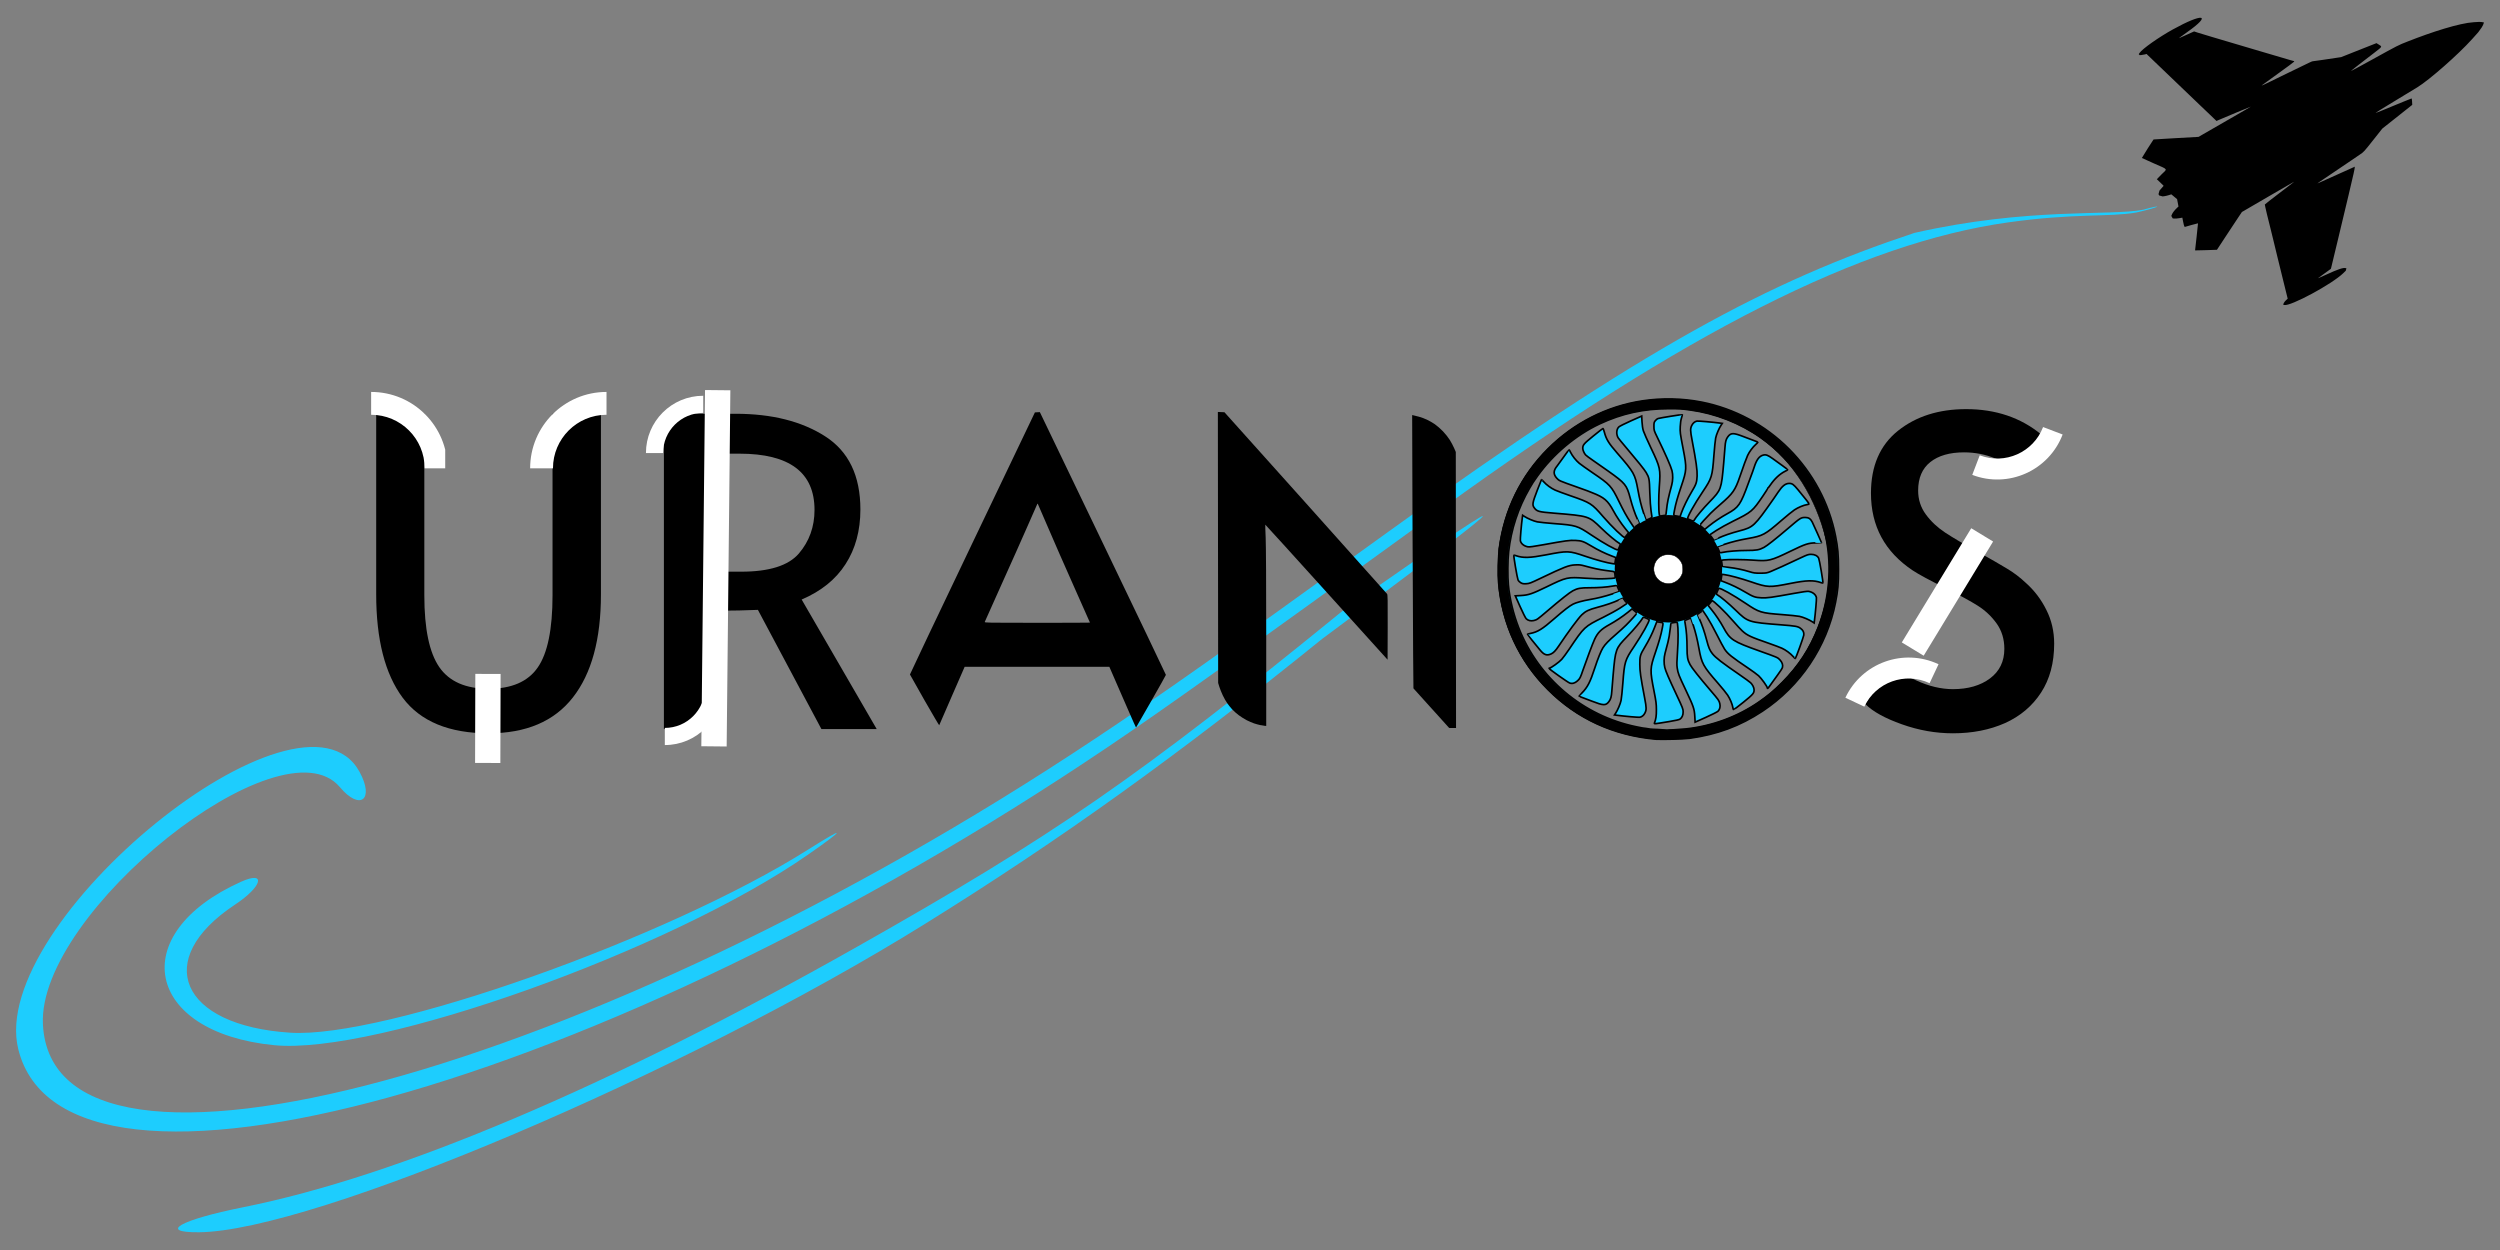 <?xml version="1.0" encoding="UTF-8" standalone="no"?>
<!-- Created with Inkscape (http://www.inkscape.org/) -->

<svg
   width="104mm"
   height="52mm"
   viewBox="0 0 104 52"
   version="1.1"
   id="svg990"
   inkscape:version="1.2 (dc2aedaf03, 2022-05-15)"
   sodipodi:docname="logo4.svg"
   xmlns:inkscape="http://www.inkscape.org/namespaces/inkscape"
   xmlns:sodipodi="http://sodipodi.sourceforge.net/DTD/sodipodi-0.dtd"
   xmlns="http://www.w3.org/2000/svg"
   xmlns:svg="http://www.w3.org/2000/svg">
  <rect x="0" y="0" width="104" height="52" fill="#808080" stroke="none"/>
  <sodipodi:namedview
     id="namedview992"
     pagecolor="#ffffff"
     bordercolor="#666666"
     borderopacity="1.0"
     inkscape:showpageshadow="2"
     inkscape:pageopacity="0.0"
     inkscape:pagecheckerboard="0"
     inkscape:deskcolor="#d1d1d1"
     inkscape:document-units="mm"
     showgrid="false"
     inkscape:zoom="2"
     inkscape:cx="259.25"
     inkscape:cy="110"
     inkscape:window-width="1920"
     inkscape:window-height="1017"
     inkscape:window-x="-8"
     inkscape:window-y="32"
     inkscape:window-maximized="1"
     inkscape:current-layer="layer1">
    <inkscape:grid
       type="xygrid"
       id="grid3829"
       originx="-55.089"
       originy="-125.255" />
  </sodipodi:namedview>
  <defs
     id="defs987">
    <clipPath
       id="clip-10">
      <path
         clip-rule="nonzero"
         d="m 148.184,200.426 h 7.781 v 6.809 h -7.781 z m 0,0"
         id="path555" />
    </clipPath>
    <clipPath
       id="clip-11">
      <path
         clip-rule="nonzero"
         d="m 152.074,200.426 3.891,6.809 h -7.781 l 3.891,-6.809"
         id="path558" />
    </clipPath>
    <clipPath
       id="clip-12">
      <path
         clip-rule="nonzero"
         d="m 178.484,200.426 h 7.781 v 6.809 h -7.781 z m 0,0"
         id="path561" />
    </clipPath>
    <clipPath
       id="clip-13">
      <path
         clip-rule="nonzero"
         d="m 182.375,200.426 3.891,6.809 h -7.781 l 3.891,-6.809"
         id="path564" />
    </clipPath>
    <clipPath
       id="clip-17">
      <path
         clip-rule="nonzero"
         d="m 107.234,167.07 h 9 v 9 h -9 z m 0,0"
         id="path583" />
    </clipPath>
    <clipPath
       id="clip-18">
      <path
         clip-rule="nonzero"
         d="m 88.496,167.07 h 8.73 v 9 h -8.73 z m 0,0"
         id="path586" />
    </clipPath>
    <clipPath
       id="clip-19">
      <path
         clip-rule="nonzero"
         d="m 120.883,167.52 h 6.75 v 6.75 h -6.75 z m 0,0"
         id="path589" />
    </clipPath>
    <clipPath
       id="clip-20">
      <path
         clip-rule="nonzero"
         d="m 123.105,201.934 h 6.75 v 6.75 h -6.75 z m 0,0"
         id="path592" />
    </clipPath>
    <clipPath
       id="clip-21">
      <path
         clip-rule="nonzero"
         d="m 262,198 h 12 v 7 h -12 z m 0,0"
         id="path595" />
    </clipPath>
    <clipPath
       id="clip-22">
      <path
         clip-rule="nonzero"
         d="m 269.691,206.625 -7.461,-3.52 3.516,-7.461 7.465,3.516 z m 0,0"
         id="path598" />
    </clipPath>
    <clipPath
       id="clip-23">
      <path
         clip-rule="nonzero"
         d="m 269.691,206.625 -7.461,-3.52 3.516,-7.461 7.465,3.516 z m 0,0"
         id="path601" />
    </clipPath>
    <clipPath
       id="clip-24">
      <path
         clip-rule="nonzero"
         d="m 269.691,206.625 -7.461,-3.52 3.516,-7.461 7.465,3.516 z m 0,0"
         id="path604" />
    </clipPath>
    <clipPath
       id="clip-25">
      <path
         clip-rule="nonzero"
         d="m 185.684,200.285 h 9 v 9 h -9 z m 0,0"
         id="path607" />
    </clipPath>
    <clipPath
       id="clip-26">
      <path
         clip-rule="nonzero"
         d="m 210.383,167.191 h 8.73 v 9 h -8.73 z m 0,0"
         id="path610" />
    </clipPath>
    <clipPath
       id="clip-27">
      <path
         clip-rule="nonzero"
         d="m 277,171 h 11 v 7 h -11 z m 0,0"
         id="path613" />
    </clipPath>
    <clipPath
       id="clip-28">
      <path
         clip-rule="nonzero"
         d="m 280.129,169.141 7.707,2.945 -2.949,7.707 -7.703,-2.949 z m 0,0"
         id="path616" />
    </clipPath>
    <clipPath
       id="clip-29">
      <path
         clip-rule="nonzero"
         d="m 280.129,169.141 7.707,2.945 -2.949,7.707 -7.703,-2.949 z m 0,0"
         id="path619" />
    </clipPath>
    <clipPath
       id="clip-30">
      <path
         clip-rule="nonzero"
         d="m 280.129,169.141 7.707,2.945 -2.949,7.707 -7.703,-2.949 z m 0,0"
         id="path622" />
    </clipPath>
    <clipPath
       id="clip-33">
      <path
         clip-rule="nonzero"
         d="m 197,175 h 9 v 9 h -9 z m 0,0"
         id="path631" />
    </clipPath>
    <clipPath
       id="clip-34">
      <path
         clip-rule="nonzero"
         d="m 202.949,172.773 5.066,5.906 -5.172,4.434 -5.062,-5.91 z m 0,0"
         id="path634" />
    </clipPath>
    <clipPath
       id="clip-35">
      <path
         clip-rule="nonzero"
         d="m 205.484,175.727 -2.641,7.387 -5.062,-5.91 7.703,-1.477"
         id="path637" />
    </clipPath>
    <clipPath
       id="clip-26-0">
      <path
         clip-rule="nonzero"
         d="m 210.383,167.191 h 8.73 v 9 h -8.73 z m 0,0"
         id="path610-5" />
    </clipPath>
    <clipPath
       id="clip-25-9">
      <path
         clip-rule="nonzero"
         d="m 185.684,200.285 h 9 v 9 h -9 z m 0,0"
         id="path607-0" />
    </clipPath>
    <clipPath
       id="clip-26-6">
      <path
         clip-rule="nonzero"
         d="m 210.383,167.191 h 8.73 v 9 h -8.73 z m 0,0"
         id="path610-0" />
    </clipPath>
    <clipPath
       id="clip-25-4">
      <path
         clip-rule="nonzero"
         d="m 185.684,200.285 h 9 v 9 h -9 z m 0,0"
         id="path607-3" />
    </clipPath>
  </defs>
  <g
     inkscape:label="Livello 1"
     inkscape:groupmode="layer"
     id="layer1"
     transform="translate(-55.089,-125.255)">
    <g
       fill="#000000"
       fill-opacity="1"
       id="g662-8"
       transform="matrix(0.353,0,0,0.353,-42.73,-47.51)"
       style="fill:#000000;fill-opacity:1">
      <g
         id="use660-9"
         transform="translate(184.498,206.799)"
         style="fill:#000000;fill-opacity:1" />
    </g>
    <g
       fill="#000000"
       fill-opacity="1"
       id="g662-4"
       transform="matrix(0.353,0,0,0.353,-7.885,-49.381)"
       style="fill:#000000;fill-opacity:1">
      <g
         id="use660-0"
         transform="translate(184.498,206.799)"
         style="fill:#000000;fill-opacity:1" />
    </g>
    <g
       fill="#000000"
       fill-opacity="1"
       id="g650"
       transform="matrix(0.353,0,0,0.353,39.289,82.584)"
       style="fill:#000000;fill-opacity:1">
      <g
         id="use648"
         transform="translate(85.609,206.799)"
         style="fill:#000000;fill-opacity:1">
        <path
           d="m 16.734,0.5 c -4.656,0 -8.031,-1.395 -10.125,-4.188 -2.086,-2.801 -3.125,-6.863 -3.125,-12.188 V -37.156 H 9.156 v 21.391 c 0,3.938 0.586,6.762 1.766,8.469 1.176,1.699 3.113,2.547 5.812,2.547 2.695,0 4.625,-0.832 5.781,-2.5 1.164,-1.664 1.75,-4.504 1.75,-8.516 V -37.156 H 29.969 V -15.875 c 0,5.293 -1.105,9.344 -3.312,12.156 C 24.457,-0.906 21.148,0.5 16.734,0.5 Z m 0,0"
           id="path1519"
           style="fill:#000000;fill-opacity:1" />
      </g>
    </g>
    <g
       fill="#000000"
       fill-opacity="1"
       id="g654"
       transform="matrix(0.353,0,0,0.353,39.289,82.584)"
       style="fill:#000000;fill-opacity:1">
      <g
         id="use652"
         transform="translate(119.06,206.799)"
         style="fill:#000000;fill-opacity:1">
        <path
           d="m 22.5,0 -7.484,-14.047 c -1.555,0.062 -2.934,0.094 -4.141,0.094 H 9.453 V 0 H 3.938 v -37.156 h 8.453 c 4.27,0 7.785,0.887 10.547,2.656 2.77,1.773 4.156,4.648 4.156,8.625 0,2.492 -0.586,4.637 -1.75,6.438 -1.156,1.805 -2.883,3.195 -5.172,4.172 L 29.016,0 Z m -9.453,-18.547 c 3.301,0 5.566,-0.711 6.797,-2.141 1.227,-1.438 1.844,-3.148 1.844,-5.141 0,-4.414 -2.949,-6.625 -8.844,-6.625 H 9.453 v 13.906 z m 0,0"
           id="path1507"
           style="fill:#000000;fill-opacity:1" />
      </g>
    </g>
    <g
       fill="#000000"
       fill-opacity="1"
       id="g670"
       transform="matrix(0.353,0,0,0.353,39.289,82.584)"
       style="fill:#000000;fill-opacity:1">
      <g
         id="use668"
         transform="translate(262.417,206.799)"
         style="fill:#000000;fill-opacity:1">
        <path
           d="M 12.484,0.5 C 10.461,0.5 8.457,0.145 6.469,-0.562 4.477,-1.27 3.047,-2.062 2.172,-2.938 l 2.688,-4.797 c 0.695,0.648 1.797,1.312 3.297,2 1.5,0.688 2.941,1.031 4.328,1.031 1.789,0 3.25,-0.422 4.375,-1.266 1.125,-0.844 1.688,-2.004 1.688,-3.484 0,-1.145 -0.305,-2.141 -0.906,-2.984 -0.605,-0.844 -1.344,-1.539 -2.219,-2.094 -0.875,-0.551 -2.125,-1.234 -3.75,-2.047 -1.918,-0.945 -3.23,-1.656 -3.938,-2.125 -3.273,-2.188 -4.906,-5.219 -4.906,-9.094 0,-3.207 1.062,-5.66 3.188,-7.359 2.125,-1.695 4.801,-2.547 8.031,-2.547 3.477,0 6.426,0.996 8.844,2.984 L 20.219,-30.125 c -0.637,-0.676 -1.539,-1.258 -2.703,-1.75 -1.168,-0.488 -2.406,-0.734 -3.719,-0.734 -1.688,0 -3.012,0.383 -3.969,1.141 -0.961,0.762 -1.438,1.883 -1.438,3.359 0,1.055 0.301,1.992 0.906,2.812 0.602,0.824 1.367,1.543 2.297,2.156 0.926,0.605 2.18,1.344 3.766,2.219 1.52,0.844 2.68,1.512 3.484,2 0.812,0.48 1.57,1.059 2.281,1.734 0.977,0.875 1.77,1.922 2.375,3.141 0.613,1.211 0.922,2.539 0.922,3.984 0,2.262 -0.516,4.184 -1.547,5.766 -1.031,1.586 -2.449,2.781 -4.25,3.594 C 16.82,0.098 14.773,0.5 12.484,0.5 Z m 0,0"
           id="path1515"
           style="fill:#000000;fill-opacity:1" />
      </g>
    </g>
    <path
       fill="none"
       stroke-width="1.065"
       stroke-linecap="butt"
       stroke-linejoin="miter"
       stroke="#ffffff"
       stroke-opacity="1"
       stroke-miterlimit="4"
       d="m 134.659,152.256 2.888,-4.75"
       id="path726" />
    <path
       fill="none"
       stroke-width="1.054"
       stroke-linecap="butt"
       stroke-linejoin="miter"
       stroke="#ffffff"
       stroke-opacity="1"
       stroke-miterlimit="4"
       d="m 84.791,156.304 0.154,-14.818"
       id="path728"
       style="fill:#000000;fill-opacity:1" />
    <path
       fill="none"
       stroke-width="1.051"
       stroke-linecap="butt"
       stroke-linejoin="miter"
       stroke="#ffffff"
       stroke-opacity="1"
       stroke-miterlimit="4"
       d="m 75.378,156.994 0.01,-3.704"
       id="path730" />
    <g
       clip-path="url(#clip-17)"
       id="g734"
       transform="matrix(0.353,0,0,0.353,39.289,82.584)">
      <path
         fill-rule="nonzero"
         fill="#ffffff"
         fill-opacity="1"
         d="m 109.926,176.07 c 0,-3.48 2.828,-6.309 6.309,-6.309 v -2.691 c -4.969,0 -9,4.031 -9,9 z m 0,0"
         id="path732" />
    </g>
    <g
       clip-path="url(#clip-18)"
       id="g738"
       transform="matrix(0.353,0,0,0.353,39.289,82.584)">
      <path
         fill-rule="nonzero"
         fill="#ffffff"
         fill-opacity="1"
         d="m 94.805,176.07 c 0,-3.48 -2.824,-6.309 -6.309,-6.309 v -2.691 c 4.973,0 9,4.031 9,9 z m 0,0"
         id="path736" />
    </g>
    <g
       clip-path="url(#clip-19)"
       id="g742"
       transform="matrix(0.353,0,0,0.353,39.289,82.584)">
      <path
         fill-rule="nonzero"
         fill="#ffffff"
         fill-opacity="1"
         d="m 122.902,174.27 c 0,-2.613 2.121,-4.734 4.73,-4.734 v -2.016 c -3.727,0 -6.75,3.02 -6.75,6.75 z m 0,0"
         id="path740" />
    </g>
    <g
       clip-path="url(#clip-20)"
       id="g746"
       transform="matrix(0.353,0,0,0.353,39.289,82.584)">
      <path
         fill-rule="nonzero"
         fill="#ffffff"
         fill-opacity="1"
         d="m 127.836,201.934 c 0,2.613 -2.121,4.73 -4.73,4.73 v 2.02 c 3.727,0 6.75,-3.02 6.75,-6.75 z m 0,0"
         id="path744" />
    </g>
    <g
       clip-path="url(#clip-21)"
       id="g756"
       transform="matrix(0.353,0,0,0.353,39.289,82.584)">
      <g
         clip-path="url(#clip-22)"
         id="g754">
        <g
           clip-path="url(#clip-23)"
           id="g752">
          <g
             clip-path="url(#clip-24)"
             id="g750">
            <path
               fill-rule="nonzero"
               fill="#ffffff"
               fill-opacity="1"
               d="m 264.461,204.16 c 1.359,-2.887 4.809,-4.129 7.695,-2.766 l 1.055,-2.234 c -4.125,-1.941 -9.039,-0.176 -10.98,3.945 z m 0,0"
               id="path748" />
          </g>
        </g>
      </g>
    </g>
    <g
       clip-path="url(#clip-27)"
       id="g774"
       transform="matrix(0.353,0,0,0.353,39.289,82.584)">
      <g
         clip-path="url(#clip-28)"
         id="g772">
        <g
           clip-path="url(#clip-29)"
           id="g770">
          <g
             clip-path="url(#clip-30)"
             id="g768">
            <path
               fill-rule="nonzero"
               fill="#ffffff"
               fill-opacity="1"
               d="m 285.531,171.207 c -1.141,2.98 -4.488,4.473 -7.469,3.332 l -0.879,2.305 c 4.254,1.629 9.023,-0.5 10.652,-4.758 z m 0,0"
               id="path766" />
          </g>
        </g>
      </g>
    </g>
    <path
       style="fill:#1dcdfe;fill-opacity:1;stroke:#000000;stroke-width:0.07;stroke-dasharray:none;stroke-opacity:1"
       d="m 123.987,156.006 c -1.77,-0.156 -3.287,-0.852 -4.499,-2.064 -1.197,-1.197 -1.905,-2.724 -2.054,-4.428 -0.029,-0.327 -0.013,-1.151 0.028,-1.455 0.216,-1.607 0.903,-3.01 2.026,-4.133 1.074,-1.074 2.448,-1.772 3.929,-1.995 0.813,-0.122 1.67,-0.104 2.463,0.053 1.367,0.271 2.629,0.947 3.624,1.942 0.995,0.995 1.672,2.259 1.942,3.624 0.1,0.506 0.123,0.763 0.123,1.384 7e-4,0.621 -0.022,0.869 -0.123,1.384 -0.362,1.838 -1.467,3.481 -3.044,4.524 -0.926,0.613 -1.883,0.968 -3.031,1.125 -0.224,0.031 -1.171,0.056 -1.384,0.038 z m 1.221,-0.426 c 1.101,-0.114 2.185,-0.515 3.074,-1.136 0.371,-0.259 0.618,-0.467 0.947,-0.797 0.678,-0.679 1.156,-1.411 1.502,-2.301 0.451,-1.159 0.566,-2.466 0.327,-3.695 -0.328,-1.683 -1.299,-3.18 -2.715,-4.186 -0.858,-0.609 -1.893,-1.015 -2.952,-1.157 -0.372,-0.05 -0.394,-0.051 -0.875,-0.052 -1.039,-0.002 -1.955,0.198 -2.881,0.632 -0.986,0.461 -1.938,1.26 -2.586,2.169 -0.183,0.257 -0.2,0.283 -0.331,0.509 -0.474,0.819 -0.766,1.706 -0.87,2.643 -0.039,0.351 -0.044,1.026 -0.011,1.377 0.056,0.584 0.209,1.218 0.432,1.788 0.826,2.106 2.672,3.66 4.892,4.116 0.123,0.025 0.238,0.048 0.254,0.05 0.017,0.002 0.086,0.011 0.153,0.019 0.067,0.008 0.136,0.019 0.153,0.025 0.017,0.006 0.182,0.015 0.366,0.021 0.185,0.006 0.338,0.013 0.341,0.016 0.014,0.012 0.529,-0.015 0.778,-0.041 z m -1.294,-0.247 c 0.063,-0.161 0.083,-0.299 0.081,-0.557 -0.001,-0.24 -0.013,-0.335 -0.096,-0.757 -0.177,-0.901 -0.175,-0.944 0.059,-1.635 0.154,-0.455 0.229,-0.718 0.283,-1.002 0.044,-0.231 0.049,-0.22 -0.1,-0.242 l -0.13,-0.019 -0.087,0.225 c -0.105,0.271 -0.236,0.536 -0.415,0.835 -0.191,0.319 -0.206,0.37 -0.204,0.713 0.002,0.296 0.03,0.496 0.204,1.414 0.076,0.4 0.076,0.476 0.006,0.614 -0.046,0.091 -0.124,0.155 -0.209,0.171 -0.054,0.01 -0.652,-0.042 -0.966,-0.084 l -0.088,-0.012 0.043,-0.065 c 0.089,-0.133 0.201,-0.395 0.231,-0.543 0.017,-0.084 0.05,-0.409 0.074,-0.722 0.066,-0.882 0.087,-0.952 0.46,-1.506 0.358,-0.533 0.662,-1.078 0.631,-1.129 -0.006,-0.009 -0.062,-0.038 -0.125,-0.064 -0.108,-0.044 -0.116,-0.044 -0.135,-0.011 -0.075,0.135 -0.378,0.497 -0.65,0.776 -0.483,0.498 -0.49,0.519 -0.586,1.607 -0.022,0.246 -0.046,0.544 -0.054,0.662 -0.016,0.236 -0.044,0.34 -0.122,0.441 -0.131,0.171 -0.224,0.168 -0.712,-0.021 -0.212,-0.082 -0.42,-0.161 -0.462,-0.175 -0.042,-0.014 -0.076,-0.027 -0.076,-0.029 0,-0.002 0.058,-0.064 0.13,-0.137 0.234,-0.24 0.34,-0.446 0.534,-1.039 0.127,-0.388 0.257,-0.711 0.337,-0.837 0.095,-0.15 0.231,-0.291 0.537,-0.555 0.146,-0.126 0.338,-0.301 0.427,-0.389 0.176,-0.173 0.465,-0.496 0.454,-0.506 -0.004,-0.004 -0.051,-0.043 -0.106,-0.088 l -0.099,-0.082 -0.175,0.142 c -0.215,0.174 -0.499,0.364 -0.756,0.506 -0.358,0.198 -0.492,0.329 -0.629,0.62 -0.071,0.151 -0.355,0.903 -0.483,1.279 -0.109,0.32 -0.127,0.356 -0.229,0.448 -0.106,0.096 -0.217,0.127 -0.322,0.09 -0.078,-0.028 -0.86,-0.581 -0.861,-0.61 -2.9e-4,-0.008 0.012,-0.015 0.026,-0.015 0.056,0 0.401,-0.248 0.502,-0.361 0.058,-0.065 0.198,-0.255 0.311,-0.423 0.633,-0.94 0.627,-0.934 1.423,-1.329 0.25,-0.124 0.569,-0.3 0.709,-0.392 0.14,-0.092 0.258,-0.17 0.262,-0.174 0.004,-0.004 -0.027,-0.056 -0.07,-0.115 -0.043,-0.059 -0.079,-0.11 -0.081,-0.113 -0.002,-0.003 -0.08,0.031 -0.174,0.075 -0.231,0.108 -0.537,0.213 -0.901,0.309 -0.347,0.092 -0.488,0.159 -0.643,0.309 -0.145,0.14 -0.569,0.714 -0.96,1.298 -0.134,0.201 -0.223,0.291 -0.329,0.335 -0.172,0.072 -0.281,0.032 -0.44,-0.158 -0.226,-0.271 -0.533,-0.654 -0.533,-0.665 0,-0.006 0.053,-0.021 0.117,-0.034 0.307,-0.06 0.5,-0.178 1.003,-0.618 0.396,-0.346 0.632,-0.529 0.777,-0.602 0.131,-0.067 0.403,-0.141 0.695,-0.191 0.325,-0.055 0.62,-0.129 0.955,-0.238 0.154,-0.05 0.28,-0.093 0.28,-0.095 -2.9e-4,-0.011 -0.097,-0.24 -0.105,-0.248 -0.005,-0.005 -0.082,0.004 -0.171,0.02 -0.251,0.046 -0.598,0.071 -0.966,0.071 -0.377,5e-5 -0.501,0.022 -0.696,0.126 -0.136,0.072 -0.505,0.364 -1.063,0.841 -0.42,0.358 -0.428,0.364 -0.564,0.397 -0.12,0.029 -0.24,-2.9e-4 -0.314,-0.077 -0.029,-0.03 -0.143,-0.257 -0.253,-0.503 l -0.199,-0.448 0.237,-0.013 c 0.308,-0.017 0.464,-0.069 1.061,-0.359 0.844,-0.41 0.857,-0.413 1.626,-0.361 0.384,0.026 0.622,0.032 0.835,0.021 0.441,-0.022 0.399,-0.011 0.393,-0.104 -0.012,-0.166 -0.023,-0.19 -0.092,-0.2 -0.036,-0.005 -0.175,-0.024 -0.309,-0.041 -0.252,-0.033 -0.5,-0.087 -0.855,-0.184 -0.178,-0.049 -0.229,-0.055 -0.407,-0.046 -0.267,0.013 -0.448,0.083 -1.435,0.556 -0.426,0.204 -0.468,0.22 -0.601,0.227 -0.12,0.006 -0.155,1.7e-4 -0.224,-0.039 -0.047,-0.027 -0.096,-0.077 -0.115,-0.118 -0.033,-0.069 -0.193,-1.011 -0.175,-1.029 0.005,-0.005 0.045,0.004 0.089,0.019 0.291,0.103 0.581,0.095 1.254,-0.035 0.907,-0.175 0.946,-0.173 1.635,0.061 0.433,0.148 0.909,0.276 1.121,0.304 l 0.103,0.013 0.02,-0.133 0.02,-0.133 -0.174,-0.066 c -0.268,-0.101 -0.571,-0.248 -0.835,-0.407 -0.33,-0.198 -0.412,-0.227 -0.674,-0.239 -0.241,-0.011 -0.402,0.011 -1.337,0.181 -0.385,0.07 -0.579,0.097 -0.631,0.087 -0.17,-0.031 -0.297,-0.134 -0.32,-0.26 -0.01,-0.054 0.043,-0.67 0.083,-0.966 l 0.012,-0.088 0.065,0.043 c 0.133,0.089 0.395,0.201 0.543,0.231 0.084,0.017 0.409,0.05 0.722,0.074 0.882,0.066 0.956,0.089 1.507,0.46 0.525,0.354 1.077,0.662 1.128,0.63 0.009,-0.006 0.037,-0.062 0.063,-0.125 0.044,-0.108 0.044,-0.116 0.011,-0.135 -0.135,-0.075 -0.497,-0.378 -0.776,-0.65 -0.515,-0.499 -0.507,-0.497 -1.954,-0.615 -0.648,-0.053 -0.715,-0.071 -0.827,-0.224 -0.089,-0.123 -0.075,-0.204 0.125,-0.725 0.093,-0.241 0.172,-0.441 0.176,-0.446 0.004,-0.005 0.045,0.034 0.09,0.085 0.115,0.131 0.31,0.274 0.478,0.35 0.078,0.036 0.361,0.14 0.627,0.232 0.85,0.294 0.898,0.324 1.367,0.868 0.361,0.419 0.871,0.908 0.907,0.871 0.009,-0.009 0.049,-0.057 0.087,-0.107 l 0.071,-0.09 -0.142,-0.175 c -0.171,-0.211 -0.367,-0.503 -0.486,-0.725 -0.236,-0.44 -0.387,-0.569 -0.89,-0.765 -0.087,-0.034 -0.176,-0.069 -0.198,-0.079 -0.022,-0.01 -0.229,-0.084 -0.458,-0.165 -0.713,-0.252 -0.72,-0.256 -0.811,-0.354 -0.155,-0.169 -0.152,-0.321 0.01,-0.515 0.021,-0.025 0.139,-0.187 0.262,-0.361 0.123,-0.174 0.229,-0.315 0.234,-0.315 0.006,1.7e-4 0.033,0.047 0.061,0.105 0.074,0.152 0.228,0.347 0.362,0.458 0.064,0.053 0.312,0.23 0.551,0.392 0.737,0.5 0.786,0.554 1.094,1.181 0.214,0.437 0.322,0.631 0.504,0.906 0.067,0.101 0.124,0.187 0.127,0.191 0.004,0.004 0.055,-0.027 0.114,-0.07 0.059,-0.043 0.11,-0.079 0.113,-0.081 0.003,-0.002 -0.031,-0.082 -0.076,-0.178 -0.11,-0.239 -0.213,-0.537 -0.307,-0.894 -0.143,-0.541 -0.201,-0.613 -0.905,-1.114 -0.202,-0.143 -0.489,-0.345 -0.638,-0.447 -0.15,-0.103 -0.29,-0.207 -0.312,-0.232 -0.061,-0.07 -0.118,-0.201 -0.118,-0.275 -7e-4,-0.14 0.042,-0.19 0.435,-0.51 0.209,-0.17 0.389,-0.311 0.401,-0.314 0.012,-0.002 0.038,0.059 0.058,0.138 0.08,0.309 0.18,0.472 0.541,0.886 0.694,0.796 0.74,0.876 0.855,1.511 0.076,0.417 0.138,0.668 0.244,0.993 0.051,0.157 0.095,0.285 0.097,0.285 0.002,-5e-5 0.059,-0.023 0.126,-0.05 0.088,-0.036 0.121,-0.06 0.12,-0.086 -0.001,-0.02 -0.018,-0.137 -0.037,-0.26 -0.021,-0.137 -0.041,-0.43 -0.051,-0.753 -0.017,-0.574 -0.024,-0.615 -0.155,-0.838 -0.067,-0.115 -0.366,-0.487 -0.814,-1.014 -0.181,-0.213 -0.339,-0.406 -0.352,-0.43 -0.082,-0.154 -0.068,-0.35 0.032,-0.447 0.03,-0.03 0.257,-0.143 0.503,-0.253 l 0.448,-0.199 0.013,0.237 c 0.009,0.153 0.029,0.288 0.058,0.38 0.024,0.078 0.167,0.399 0.316,0.712 0.388,0.815 0.401,0.873 0.346,1.608 -0.033,0.441 -0.032,0.995 0.002,1.168 l 0.011,0.057 0.124,-0.017 c 0.068,-0.009 0.128,-0.021 0.133,-0.026 0.005,-0.005 0.017,-0.089 0.027,-0.188 0.034,-0.33 0.072,-0.517 0.22,-1.065 0.05,-0.185 0.054,-0.425 0.011,-0.593 -0.048,-0.184 -0.272,-0.694 -0.612,-1.391 -0.136,-0.28 -0.139,-0.288 -0.14,-0.449 -7e-4,-0.148 0.005,-0.172 0.055,-0.238 0.031,-0.04 0.086,-0.083 0.122,-0.094 0.08,-0.026 0.992,-0.172 1.004,-0.161 0.004,0.004 -0.011,0.067 -0.034,0.139 -0.027,0.084 -0.046,0.212 -0.052,0.355 -0.011,0.237 -0.009,0.257 0.124,0.947 0.152,0.794 0.148,0.862 -0.081,1.537 -0.154,0.455 -0.229,0.718 -0.283,1.002 -0.044,0.231 -0.049,0.22 0.101,0.242 l 0.131,0.02 0.055,-0.154 c 0.084,-0.234 0.257,-0.591 0.418,-0.86 0.2,-0.335 0.226,-0.408 0.237,-0.678 0.01,-0.239 -0.04,-0.595 -0.209,-1.485 -0.078,-0.41 -0.079,-0.485 -0.008,-0.625 0.046,-0.091 0.124,-0.155 0.209,-0.171 0.054,-0.01 0.666,0.043 0.966,0.083 l 0.088,0.012 -0.043,0.065 c -0.089,0.133 -0.201,0.395 -0.231,0.543 -0.017,0.084 -0.05,0.407 -0.073,0.718 -0.067,0.89 -0.086,0.952 -0.463,1.514 -0.352,0.523 -0.659,1.074 -0.627,1.125 0.006,0.009 0.062,0.037 0.125,0.063 0.108,0.044 0.116,0.044 0.135,0.011 0.075,-0.135 0.378,-0.497 0.65,-0.776 0.483,-0.498 0.488,-0.513 0.586,-1.607 0.022,-0.246 0.046,-0.544 0.054,-0.662 0.016,-0.236 0.044,-0.34 0.122,-0.441 0.128,-0.167 0.226,-0.167 0.67,0.005 0.19,0.074 0.399,0.152 0.463,0.175 0.064,0.022 0.117,0.046 0.117,0.052 0,0.006 -0.041,0.047 -0.09,0.09 -0.123,0.108 -0.27,0.307 -0.339,0.456 -0.057,0.125 -0.164,0.418 -0.324,0.884 -0.191,0.56 -0.294,0.707 -0.789,1.134 -0.15,0.129 -0.343,0.305 -0.429,0.39 -0.172,0.171 -0.458,0.491 -0.448,0.5 0.004,0.004 0.051,0.043 0.106,0.088 l 0.099,0.082 0.175,-0.142 c 0.216,-0.175 0.5,-0.365 0.756,-0.506 0.484,-0.267 0.553,-0.366 0.887,-1.28 0.084,-0.231 0.161,-0.438 0.171,-0.461 0.01,-0.022 0.038,-0.105 0.063,-0.183 0.102,-0.323 0.212,-0.472 0.38,-0.518 0.112,-0.03 0.192,-6.9e-4 0.395,0.146 0.097,0.07 0.277,0.2 0.402,0.29 0.125,0.09 0.226,0.167 0.226,0.173 -2.9e-4,0.006 -0.048,0.033 -0.105,0.061 -0.225,0.11 -0.443,0.312 -0.629,0.585 -0.036,0.054 -0.074,0.1 -0.083,0.104 -0.009,0.004 -0.017,0.015 -0.017,0.026 0,0.011 -0.088,0.15 -0.196,0.309 -0.437,0.644 -0.468,0.671 -1.249,1.057 -0.241,0.119 -0.552,0.292 -0.692,0.383 -0.14,0.091 -0.258,0.169 -0.262,0.173 -0.004,0.004 0.027,0.056 0.07,0.115 0.043,0.059 0.079,0.11 0.081,0.113 0.002,0.003 0.082,-0.031 0.178,-0.076 0.239,-0.11 0.537,-0.213 0.894,-0.307 0.579,-0.153 0.614,-0.186 1.412,-1.323 0.043,-0.062 0.131,-0.19 0.194,-0.285 0.175,-0.262 0.307,-0.366 0.463,-0.366 0.125,0 0.182,0.041 0.364,0.26 0.312,0.376 0.472,0.582 0.463,0.596 -0.005,0.008 -0.045,0.02 -0.089,0.027 -0.14,0.022 -0.367,0.117 -0.518,0.217 -0.08,0.053 -0.326,0.252 -0.546,0.443 -0.684,0.592 -0.773,0.64 -1.382,0.747 -0.367,0.064 -0.661,0.137 -1.001,0.248 -0.154,0.05 -0.28,0.093 -0.28,0.095 3e-4,0.012 0.098,0.241 0.106,0.249 0.006,0.006 0.055,7.1e-4 0.109,-0.012 0.194,-0.044 0.656,-0.081 1.007,-0.081 0.4,-2.7e-4 0.519,-0.021 0.717,-0.127 0.131,-0.07 0.485,-0.349 0.996,-0.785 0.533,-0.455 0.539,-0.459 0.729,-0.46 0.132,-7.1e-4 0.216,0.056 0.284,0.191 0.05,0.099 0.387,0.849 0.387,0.861 -6e-5,0.002 -0.108,0.005 -0.239,0.006 -0.306,0.002 -0.435,0.045 -1.063,0.35 -0.807,0.392 -0.902,0.415 -1.506,0.369 -0.394,-0.03 -1.103,-0.036 -1.264,-0.011 l -0.093,0.015 0.019,0.126 c 0.01,0.07 0.022,0.13 0.025,0.133 0.004,0.004 0.115,0.019 0.247,0.035 0.31,0.036 0.594,0.095 0.862,0.177 0.194,0.06 0.238,0.066 0.468,0.065 0.24,-7.1e-4 0.264,-0.005 0.427,-0.069 0.172,-0.068 0.671,-0.295 1.252,-0.57 0.274,-0.129 0.318,-0.144 0.427,-0.144 0.153,7.1e-4 0.27,0.06 0.319,0.163 0.033,0.069 0.193,1.011 0.175,1.029 -0.005,0.005 -0.045,-0.004 -0.089,-0.019 -0.296,-0.103 -0.597,-0.095 -1.252,0.035 -0.889,0.176 -0.951,0.174 -1.637,-0.06 -0.432,-0.148 -0.907,-0.276 -1.121,-0.304 l -0.103,-0.013 -0.02,0.133 -0.02,0.133 0.174,0.066 c 0.264,0.1 0.563,0.245 0.829,0.403 0.341,0.203 0.421,0.231 0.68,0.243 0.241,0.011 0.401,-0.011 1.337,-0.181 0.385,-0.07 0.579,-0.097 0.631,-0.087 0.17,0.031 0.297,0.134 0.321,0.26 0.01,0.054 -0.043,0.666 -0.083,0.966 l -0.012,0.088 -0.065,-0.043 c -0.133,-0.089 -0.395,-0.201 -0.543,-0.231 -0.084,-0.017 -0.409,-0.05 -0.722,-0.074 -0.882,-0.066 -0.956,-0.089 -1.507,-0.46 -0.527,-0.355 -1.076,-0.662 -1.127,-0.631 -0.009,0.006 -0.038,0.062 -0.064,0.125 -0.044,0.108 -0.044,0.116 -0.011,0.135 0.137,0.076 0.5,0.381 0.777,0.65 0.51,0.496 0.523,0.5 1.891,0.607 0.611,0.048 0.689,0.062 0.804,0.145 0.108,0.078 0.149,0.163 0.137,0.281 -0.008,0.074 -0.322,0.944 -0.353,0.977 -0.004,0.005 -0.045,-0.034 -0.09,-0.085 -0.112,-0.128 -0.309,-0.273 -0.468,-0.345 -0.073,-0.033 -0.311,-0.123 -0.529,-0.199 -0.787,-0.274 -0.916,-0.334 -1.124,-0.526 -0.068,-0.063 -0.227,-0.234 -0.352,-0.38 -0.357,-0.415 -0.87,-0.909 -0.906,-0.871 -0.009,0.009 -0.049,0.057 -0.087,0.107 l -0.071,0.09 0.142,0.175 c 0.175,0.216 0.368,0.505 0.495,0.741 0.274,0.508 0.385,0.58 1.517,0.984 0.741,0.264 0.74,0.264 0.833,0.364 0.096,0.104 0.132,0.214 0.104,0.316 -0.011,0.039 -0.1,0.178 -0.198,0.309 -0.098,0.131 -0.229,0.312 -0.29,0.402 -0.109,0.159 -0.142,0.191 -0.142,0.136 0,-0.056 -0.248,-0.401 -0.361,-0.502 -0.065,-0.058 -0.255,-0.198 -0.423,-0.311 -0.707,-0.476 -0.856,-0.595 -0.99,-0.794 -0.045,-0.066 -0.19,-0.337 -0.323,-0.603 -0.133,-0.265 -0.316,-0.596 -0.407,-0.736 -0.091,-0.14 -0.169,-0.258 -0.173,-0.262 -0.004,-0.004 -0.056,0.027 -0.115,0.07 -0.059,0.043 -0.11,0.079 -0.113,0.081 -0.003,0.002 0.031,0.082 0.076,0.178 0.11,0.239 0.213,0.537 0.307,0.894 0.086,0.325 0.128,0.424 0.242,0.568 0.131,0.165 0.39,0.365 1.151,0.888 0.202,0.138 0.397,0.281 0.435,0.317 0.083,0.078 0.144,0.203 0.145,0.294 7e-4,0.142 -0.041,0.19 -0.449,0.52 -0.216,0.175 -0.399,0.313 -0.407,0.309 -0.008,-0.005 -0.02,-0.045 -0.027,-0.09 -0.022,-0.14 -0.117,-0.367 -0.217,-0.518 -0.053,-0.08 -0.235,-0.306 -0.406,-0.501 -0.617,-0.707 -0.672,-0.808 -0.786,-1.432 -0.076,-0.415 -0.138,-0.666 -0.243,-0.99 -0.051,-0.157 -0.095,-0.285 -0.097,-0.285 -0.011,2.9e-4 -0.24,0.097 -0.248,0.105 -0.005,0.005 0.004,0.082 0.02,0.171 0.046,0.251 0.071,0.598 0.071,0.966 5e-5,0.377 0.022,0.501 0.126,0.696 0.072,0.135 0.372,0.514 0.845,1.068 0.355,0.415 0.36,0.424 0.393,0.559 0.029,0.12 -1.7e-4,0.24 -0.077,0.314 -0.03,0.029 -0.257,0.143 -0.503,0.253 l -0.448,0.2 -0.013,-0.237 c -0.018,-0.318 -0.051,-0.414 -0.373,-1.092 -0.299,-0.631 -0.324,-0.694 -0.359,-0.925 -0.02,-0.132 -0.018,-0.249 0.012,-0.676 0.034,-0.483 0.033,-1 -0.002,-1.177 -0.011,-0.054 -0.011,-0.054 -0.135,-0.037 -0.068,0.009 -0.128,0.021 -0.133,0.026 -0.005,0.005 -0.017,0.089 -0.027,0.188 -0.01,0.098 -0.032,0.259 -0.049,0.358 -0.029,0.164 -0.056,0.277 -0.172,0.706 -0.05,0.183 -0.053,0.426 -0.01,0.595 0.041,0.16 0.16,0.435 0.49,1.138 0.255,0.543 0.273,0.589 0.273,0.703 0,0.136 -0.043,0.238 -0.127,0.301 -0.036,0.027 -0.171,0.058 -0.456,0.105 -0.632,0.104 -0.627,0.104 -0.61,0.059 z m 0.756,-5.819 c 0.151,-0.046 0.292,-0.163 0.365,-0.305 0.052,-0.103 0.061,-0.142 0.061,-0.274 -7.1e-4,-0.187 -0.048,-0.304 -0.173,-0.429 -0.125,-0.125 -0.242,-0.172 -0.427,-0.172 -0.116,1.7e-4 -0.178,0.012 -0.26,0.048 -0.267,0.119 -0.408,0.435 -0.321,0.723 0.098,0.324 0.433,0.506 0.756,0.409 z"
       id="path11649" />
    <circle
       style="fill:#000000;fill-opacity:1;stroke:#000000;stroke-width:0.111;stroke-linecap:round;stroke-linejoin:bevel;stroke-dasharray:none;stroke-opacity:1"
       id="path23854"
       cx="124.496"
       cy="148.916"
       r="2.179" />
    <path
       style="fill:#000000;stroke-width:0.019"
       d="m 150.09,137.869 c 0.014,-0.034 0.059,-0.089 0.097,-0.125 l 0.07,-0.065 -0.028,-0.112 c -0.015,-0.061 -0.09,-0.362 -0.165,-0.668 -0.075,-0.306 -0.18,-0.735 -0.234,-0.953 -0.054,-0.218 -0.13,-0.535 -0.171,-0.706 -0.04,-0.17 -0.09,-0.373 -0.11,-0.449 -0.083,-0.313 -0.249,-1.01 -0.244,-1.028 0.003,-0.011 0.274,-0.223 0.603,-0.472 0.329,-0.249 0.607,-0.463 0.619,-0.474 0.011,-0.012 -0.472,0.266 -1.077,0.618 l -1.098,0.639 -0.172,0.257 c -0.095,0.142 -0.328,0.495 -0.519,0.786 l -0.347,0.529 -0.438,0.015 c -0.241,0.008 -0.446,0.013 -0.455,0.011 l -0.017,-0.004 0.063,-0.558 c 0.034,-0.307 0.061,-0.561 0.059,-0.565 -0.001,-0.003 -0.127,0.029 -0.277,0.072 l -0.274,0.079 -0.018,-0.025 c -0.01,-0.014 -0.033,-0.101 -0.05,-0.193 l -0.033,-0.168 -0.128,0.022 c -0.07,0.012 -0.16,0.019 -0.2,0.016 l -0.071,-0.006 -0.03,-0.052 -0.03,-0.052 0.028,-0.067 c 0.03,-0.071 0.11,-0.174 0.21,-0.268 l 0.061,-0.057 -0.029,-0.153 -0.029,-0.153 -0.12,-0.1 -0.12,-0.1 -0.103,0.033 c -0.056,0.018 -0.137,0.037 -0.18,0.043 l -0.077,0.01 -0.071,-0.019 -0.071,-0.019 -0.016,-0.028 -0.016,-0.028 0.021,-0.075 0.021,-0.075 0.085,-0.097 0.085,-0.097 -0.01,-0.016 c -0.005,-0.007 -0.068,-0.069 -0.138,-0.135 -0.07,-0.066 -0.13,-0.122 -0.133,-0.126 -0.002,-0.003 0.088,-0.096 0.201,-0.206 0.247,-0.241 0.288,-0.182 -0.314,-0.448 -0.277,-0.122 -0.506,-0.226 -0.509,-0.23 -0.004,-0.006 0.472,-0.764 0.485,-0.77 0.004,-0.002 0.428,-0.027 0.941,-0.056 l 0.934,-0.052 0.158,-0.093 c 0.087,-0.051 0.577,-0.334 1.09,-0.628 0.512,-0.294 0.929,-0.536 0.925,-0.537 -0.008,-0.002 -1.127,0.463 -1.338,0.556 l -0.091,0.041 -0.098,-0.094 c -0.054,-0.052 -0.134,-0.128 -0.177,-0.17 -0.044,-0.042 -0.123,-0.117 -0.175,-0.167 -0.053,-0.05 -0.16,-0.153 -0.239,-0.228 -0.079,-0.076 -0.293,-0.281 -0.477,-0.457 -0.536,-0.511 -1.651,-1.58 -1.699,-1.628 l -0.044,-0.044 -0.069,0.019 c -0.038,0.01 -0.102,0.021 -0.143,0.025 l -0.074,0.006 -0.02,-0.021 -0.02,-0.021 0.037,-0.054 c 0.116,-0.17 0.796,-0.65 1.376,-0.971 1.264,-0.699 1.653,-0.634 0.612,0.101 -0.165,0.117 -0.311,0.223 -0.324,0.236 l -0.024,0.024 0.044,-0.02 c 0.024,-0.011 0.165,-0.075 0.313,-0.141 l 0.269,-0.121 0.15,0.05 c 0.083,0.027 0.351,0.108 0.595,0.18 0.245,0.071 1.045,0.308 1.778,0.527 0.733,0.218 1.403,0.416 1.489,0.439 l 0.155,0.042 -0.012,0.025 c -0.007,0.014 -0.303,0.233 -0.657,0.487 -0.354,0.254 -0.66,0.476 -0.681,0.493 -0.034,0.028 0.171,-0.063 0.362,-0.161 0.045,-0.023 0.252,-0.124 0.46,-0.225 0.334,-0.161 0.658,-0.319 1.136,-0.551 0.077,-0.037 0.146,-0.066 0.154,-0.064 0.008,0.002 0.195,-0.023 0.415,-0.057 0.22,-0.033 0.485,-0.073 0.588,-0.088 l 0.187,-0.028 0.571,-0.227 c 0.314,-0.125 0.644,-0.255 0.734,-0.29 l 0.163,-0.064 0.103,0.064 c 0.14,0.087 0.149,0.071 -0.19,0.333 -0.167,0.129 -0.458,0.353 -0.648,0.499 -0.189,0.146 -0.335,0.264 -0.323,0.263 0.012,-0.001 0.395,-0.208 0.851,-0.46 1.15,-0.634 1.093,-0.605 1.503,-0.767 1.005,-0.397 2.159,-0.768 2.754,-0.803 l 0.226,-0.013 c 0.076,0.003 0.127,0.007 0.196,0.024 -0.025,0.085 -0.046,0.127 -0.097,0.211 l -0.143,0.198 -0.26,0.29 c -0.571,0.636 -1.773,1.693 -2.275,2 -0.094,0.057 -0.519,0.315 -0.945,0.573 -0.426,0.258 -0.781,0.477 -0.787,0.487 -0.01,0.017 0.278,-0.099 1.158,-0.464 0.177,-0.073 0.329,-0.134 0.337,-0.135 0.008,-10e-4 0.018,0.059 0.021,0.133 l 0.007,0.134 -0.295,0.234 c -0.162,0.129 -0.443,0.351 -0.623,0.494 l -0.328,0.26 -0.344,0.434 c -0.426,0.539 -0.426,0.538 -0.584,0.643 -0.115,0.076 -0.206,0.138 -0.389,0.265 -0.029,0.02 -0.081,0.055 -0.117,0.079 -0.036,0.023 -0.312,0.21 -0.614,0.415 -0.302,0.205 -0.554,0.376 -0.561,0.379 -0.006,0.004 -0.03,0.02 -0.05,0.036 l -0.038,0.03 0.113,-0.049 c 0.12,-0.052 1.335,-0.598 1.404,-0.631 0.068,-0.033 0.119,-0.263 -0.679,3.074 -0.137,0.574 -0.256,1.069 -0.265,1.101 l -0.016,0.058 -0.239,0.173 c -0.132,0.095 -0.252,0.183 -0.267,0.196 l -0.028,0.022 0.045,-0.017 c 0.025,-0.01 0.158,-0.069 0.296,-0.133 0.472,-0.218 0.709,-0.298 0.802,-0.273 l 0.038,0.01 -0.013,0.05 -0.013,0.05 -0.106,0.103 c -0.467,0.455 -2.203,1.39 -2.455,1.323 l -0.043,-0.011 z"
       id="path2688-7"
       sodipodi:nodetypes="sscssssssssscsscsscssscsscsscccsscccccsscccccccccsssssssscsssscsssssscsscccsssscsscsssscssssssssscsscsssssssccccssssssscsscssssssscsssscsscssscccsscs" />
    <path
       d="m 124.667,149.509 c 0.151,-0.046 0.292,-0.163 0.365,-0.305 0.052,-0.103 0.061,-0.142 0.061,-0.274 -7.1e-4,-0.187 -0.048,-0.304 -0.173,-0.429 -0.125,-0.125 -0.242,-0.172 -0.427,-0.172 -0.116,1.7e-4 -0.178,0.012 -0.26,0.048 -0.267,0.119 -0.408,0.435 -0.321,0.723 0.098,0.324 0.433,0.506 0.756,0.409 z"
       style="fill:#ffffff;fill-opacity:1;stroke:#000000;stroke-width:0.02;stroke-dasharray:none;stroke-opacity:1"
       id="path24592" />
    <path
       d="m 123.968,156.009 c -1.77,-0.156 -3.287,-0.852 -4.499,-2.064 -1.197,-1.197 -1.905,-2.724 -2.054,-4.428 -0.029,-0.327 -0.013,-1.151 0.028,-1.455 0.216,-1.607 0.903,-3.01 2.026,-4.133 1.074,-1.074 2.448,-1.772 3.929,-1.995 0.813,-0.122 1.67,-0.104 2.463,0.053 1.367,0.271 2.629,0.947 3.624,1.942 0.995,0.995 1.672,2.259 1.942,3.624 0.1,0.506 0.123,0.763 0.123,1.384 7e-4,0.621 -0.022,0.869 -0.123,1.384 -0.362,1.838 -1.467,3.481 -3.044,4.524 -0.926,0.613 -1.883,0.968 -3.031,1.125 -0.224,0.031 -1.171,0.056 -1.384,0.038 z m 1.221,-0.426 c 1.101,-0.114 2.185,-0.515 3.074,-1.136 0.371,-0.259 0.618,-0.467 0.947,-0.797 0.678,-0.679 1.156,-1.411 1.502,-2.301 0.451,-1.159 0.625,-2.495 0.327,-3.695 -0.401,-1.614 -1.299,-3.18 -2.715,-4.186 -0.858,-0.609 -1.893,-1.015 -2.952,-1.157 -0.372,-0.05 -0.394,-0.051 -0.875,-0.052 -1.039,-0.002 -1.955,0.198 -2.881,0.632 -0.986,0.461 -1.938,1.26 -2.586,2.169 -0.183,0.257 -0.2,0.283 -0.331,0.509 -0.474,0.819 -0.766,1.706 -0.87,2.643 -0.039,0.351 -0.044,1.026 -0.011,1.377 0.056,0.584 0.209,1.218 0.432,1.788 0.826,2.106 2.672,3.66 4.892,4.116 0.123,0.025 0.238,0.048 0.254,0.05 0.017,0.002 0.086,0.011 0.153,0.019 0.067,0.008 0.136,0.019 0.153,0.025 0.017,0.006 0.182,0.015 0.366,0.021 0.185,0.006 0.338,0.013 0.341,0.016 0.014,0.012 0.529,-0.015 0.778,-0.041 z"
       style="fill:#000000;fill-opacity:1;stroke:#000000;stroke-width:0.02;stroke-dasharray:none;stroke-opacity:1"
       id="path17852" />
    <path
       d="m 134.719,134.947 c -6.04,2.007 -11.231,4.748 -21.844,12.406 -7.525,5.431 -9.166,6.589 -12.203,8.613 -20.948,13.963 -43.421,20.063 -43.798,11.889 -0.214,-4.65 9.927,-12.74 12.354,-9.855 0.838,0.997 1.45,0.523 0.819,-0.634 -2.393,-4.392 -15.503,6.259 -14.198,11.535 1.937,7.828 24.234,1.652 45.29,-12.546 2.455,-1.656 5.311,-3.694 13.94,-9.95 10.134,-7.347 17.446,-11.042 23.55,-11.899 2.797,-0.392 4.2,-0.21 5.342,-0.413 1.046,-0.239 1.14,-0.356 0.274,-0.114 -1.344,0.269 -4.8,-0.108 -9.526,0.967 z m -41.153,28.744 c 5.634,-3.5 10.551,-7.028 16.533,-11.865 7.162,-5.311 10.12,-7.637 0.885,-1.194 -8.573,6.981 -12.049,9.385 -20.336,14.063 -10.263,5.793 -18.976,9.485 -25.447,10.782 -2.618,0.525 -3.554,1.056 -1.831,1.04 4.752,-0.046 20.151,-6.586 30.196,-12.826 z m -4.855,-2.888 c 1.577,-1.1 1.582,-1.207 0.01,-0.214 -5.891,3.721 -17.648,7.879 -21.562,7.626 -4.571,-0.295 -5.754,-3.038 -2.297,-5.325 1.14,-0.754 1.32,-1.432 0.253,-0.953 -4.824,2.166 -3.99,6.271 1.38,6.798 4.276,0.42 16.505,-3.947 22.216,-7.933 z"
       style="fill:#1dcdfe;fill-opacity:1;stroke:none;stroke-width:0.176"
       id="path428"
       sodipodi:nodetypes="csccscsssccccccccsccccssscscc" />
    <path
       style="fill:#000000;stroke-width:0.021"
       d="m 114.631,154.715 -0.743,-0.824 -0.013,-1.424 c -0.007,-0.783 -0.019,-3.341 -0.027,-5.685 l -0.013,-4.261 0.061,0.014 c 0.034,0.007 0.132,0.032 0.219,0.055 0.087,0.023 0.237,0.079 0.333,0.123 0.096,0.045 0.246,0.131 0.332,0.191 0.087,0.06 0.238,0.192 0.335,0.293 0.097,0.101 0.226,0.264 0.287,0.362 0.06,0.098 0.141,0.25 0.179,0.339 l 0.069,0.16 0.005,5.741 0.005,5.741 -0.143,-6.1e-4 -0.143,-6.2e-4 -0.743,-0.824 z m -7.099,0.708 c -0.076,-0.016 -0.2,-0.05 -0.275,-0.075 -0.076,-0.025 -0.214,-0.085 -0.307,-0.133 -0.093,-0.048 -0.242,-0.142 -0.331,-0.209 -0.089,-0.067 -0.211,-0.175 -0.271,-0.241 -0.06,-0.065 -0.151,-0.179 -0.204,-0.252 -0.052,-0.073 -0.137,-0.222 -0.188,-0.331 -0.051,-0.109 -0.116,-0.269 -0.143,-0.357 l -0.049,-0.159 -0.006,-5.637 -0.006,-5.637 0.137,0.006 0.137,0.006 3.368,3.757 c 1.852,2.066 3.382,3.777 3.398,3.801 0.025,0.037 0.029,0.253 0.025,1.39 l -0.005,1.346 -2.54,-2.812 c -1.397,-1.547 -2.543,-2.809 -2.547,-2.805 -0.004,0.004 0.003,0.246 0.016,0.539 0.014,0.331 0.023,1.908 0.023,4.182 v 3.651 l -0.048,-0.002 c -0.026,-9.3e-4 -0.11,-0.015 -0.185,-0.031 z"
       id="path40414" />
    <path
       style="fill:#000000;stroke-width:0.021"
       d="m 102.039,154.832 c -0.166,-0.382 -0.415,-0.951 -0.552,-1.265 l -0.249,-0.572 h -3.01 -3.01 l -0.526,1.206 c -0.289,0.664 -0.529,1.215 -0.532,1.225 -0.003,0.01 -0.277,-0.456 -0.609,-1.035 -0.331,-0.58 -0.605,-1.064 -0.608,-1.077 -0.003,-0.013 1.165,-2.471 2.596,-5.463 l 2.602,-5.44 0.103,-0.006 0.103,-0.006 2.622,5.453 c 1.442,2.999 2.622,5.464 2.622,5.478 -4.4e-4,0.014 -0.279,0.51 -0.619,1.104 -0.34,0.594 -0.621,1.082 -0.624,1.086 -0.004,0.004 -0.142,-0.306 -0.309,-0.688 z m -1.608,-3.676 c 0,-0.005 -0.301,-0.683 -0.669,-1.508 -0.368,-0.825 -0.854,-1.932 -1.079,-2.46 -0.225,-0.528 -0.414,-0.966 -0.421,-0.972 -0.006,-0.006 -0.015,-0.008 -0.018,-0.003 -0.004,0.005 -0.182,0.409 -0.395,0.898 -0.214,0.489 -0.702,1.584 -1.086,2.434 -0.383,0.85 -0.702,1.562 -0.708,1.582 -0.01,0.035 0.104,0.037 2.183,0.037 1.206,0 2.193,-0.004 2.193,-0.008 z"
       id="path41539" />
  </g>
</svg>
